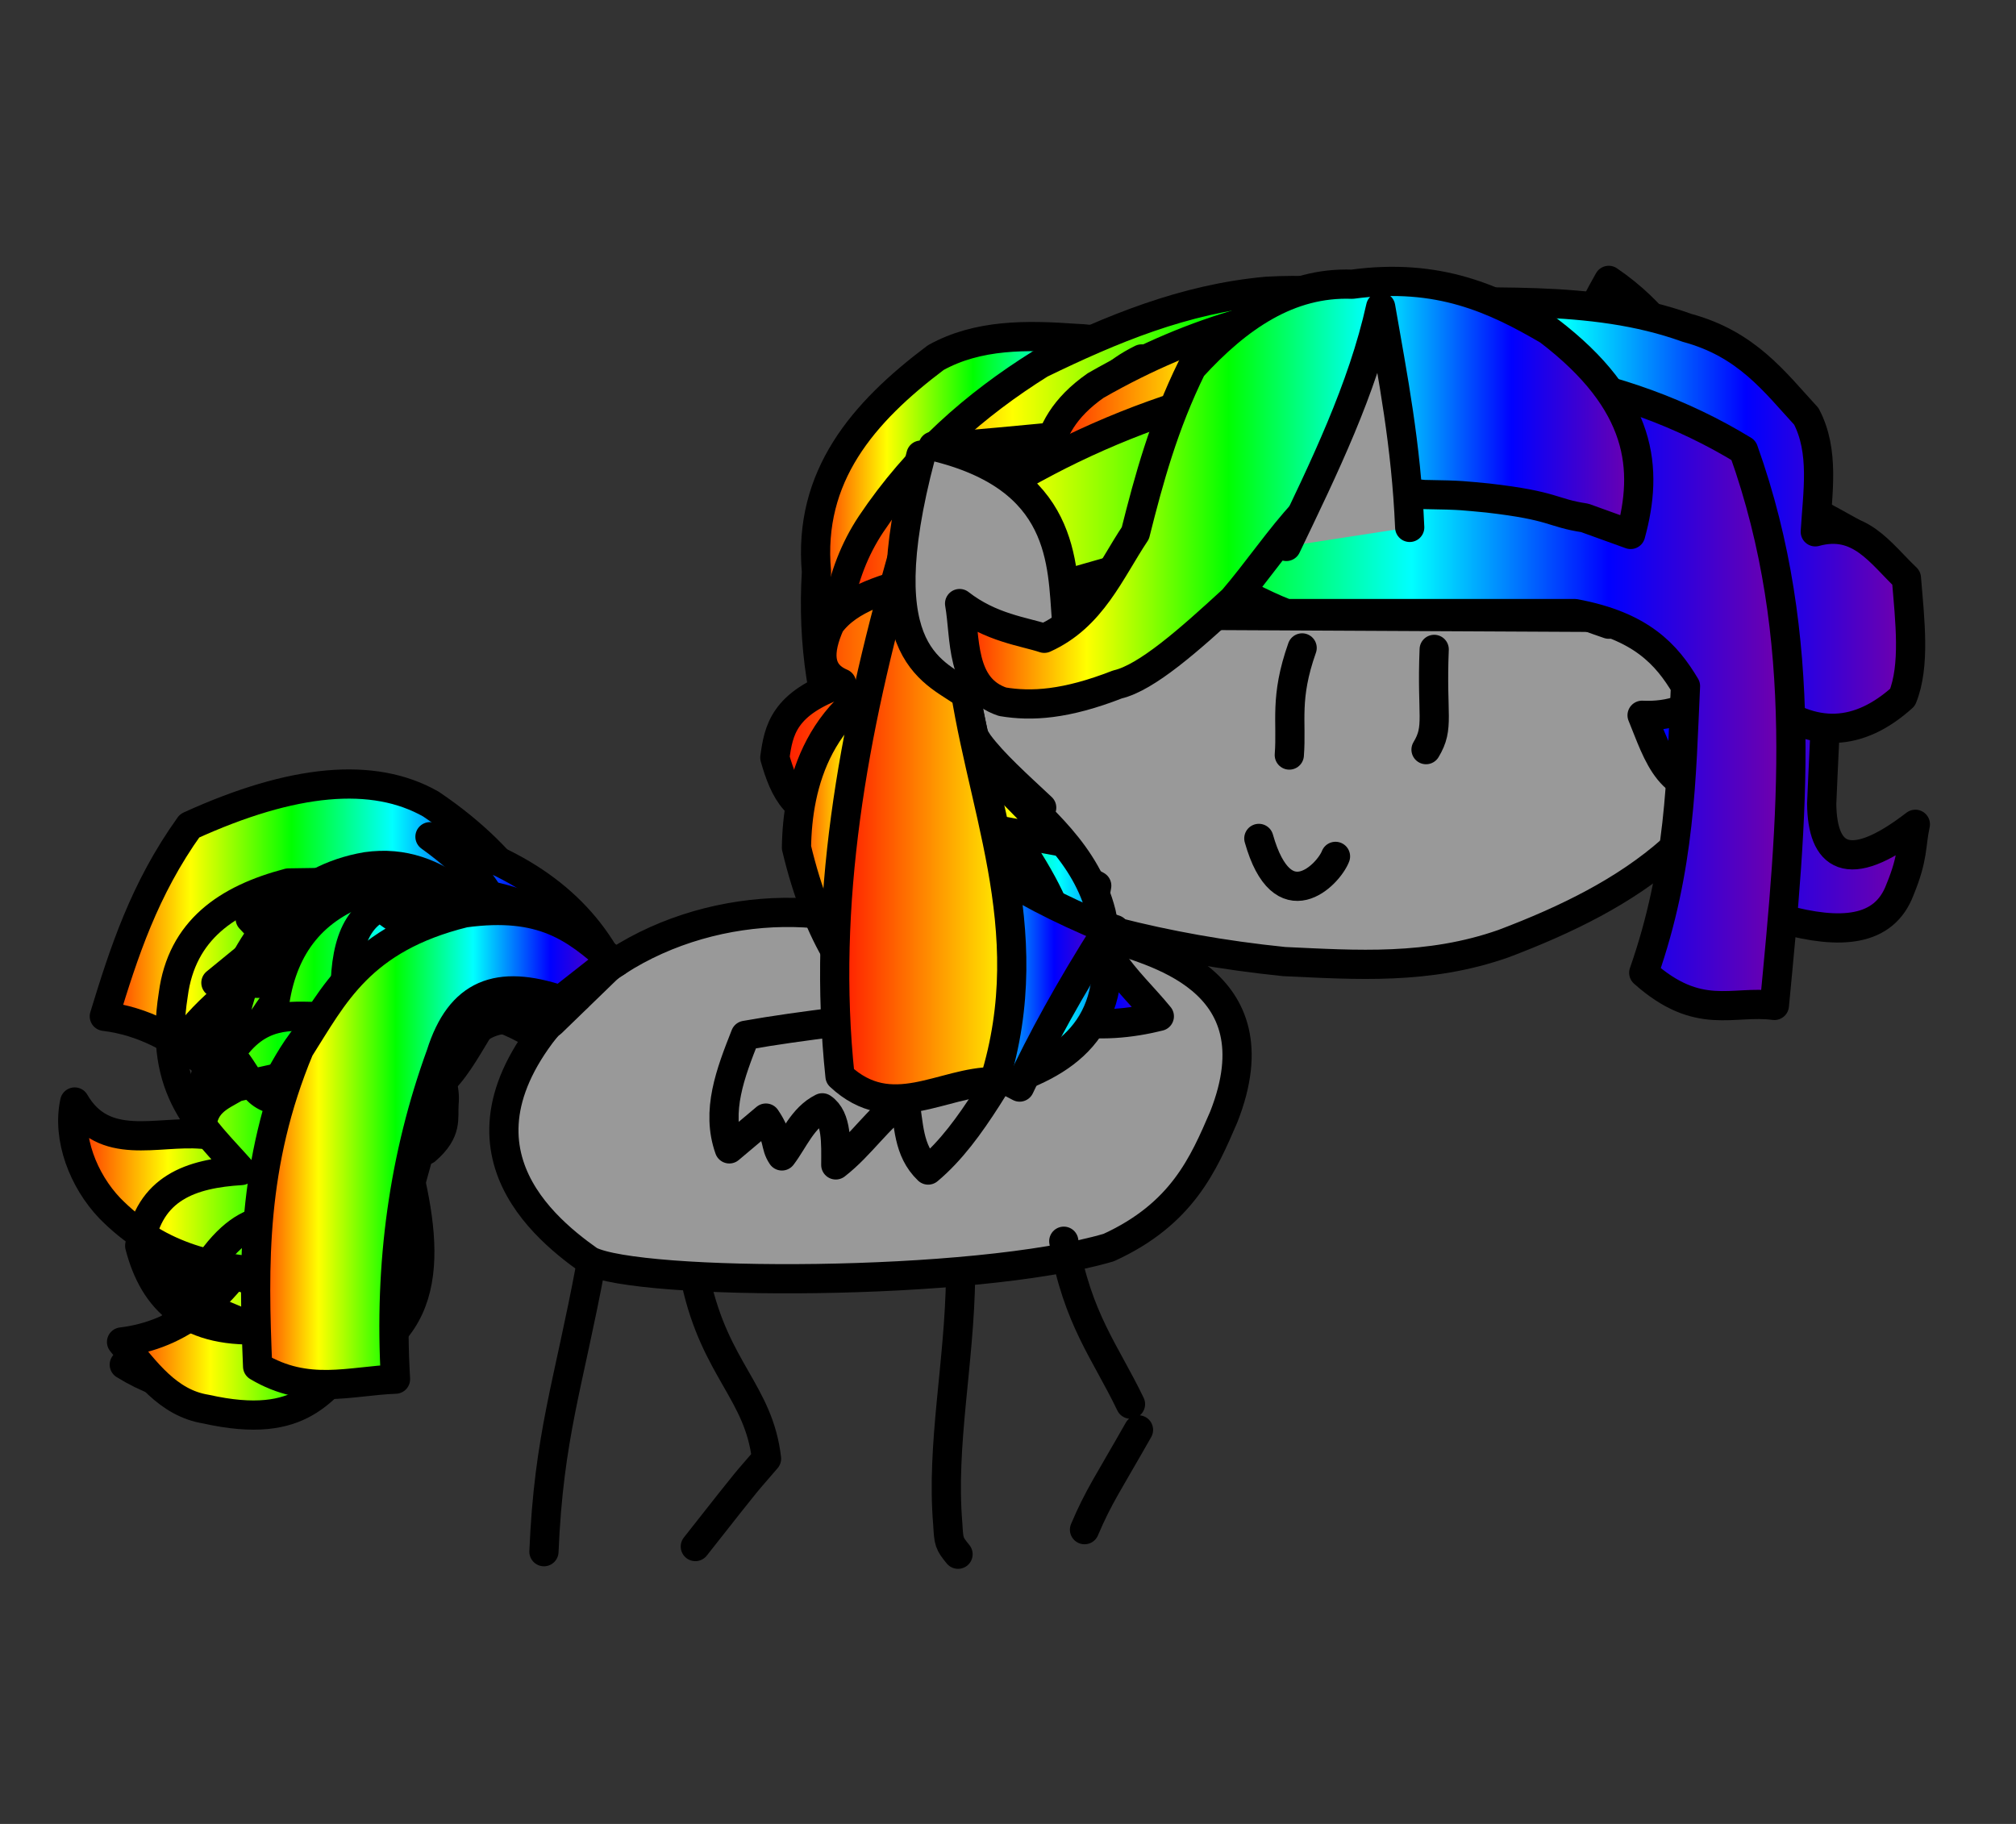 <?xml version="1.0" encoding="UTF-8" standalone="no"?>
<svg xmlns:dc="http://purl.org/dc/elements/1.1/" xmlns:cc="http://creativecommons.org/ns#" xmlns:rdf="http://www.w3.org/1999/02/22-rdf-syntax-ns#" xmlns:svg="http://www.w3.org/2000/svg" xmlns="http://www.w3.org/2000/svg" xmlns:xlink="http://www.w3.org/1999/xlink" xmlns:sodipodi="http://sodipodi.sourceforge.net/DTD/sodipodi-0.dtd" xmlns:inkscape="http://www.inkscape.org/namespaces/inkscape" width="2100" height="1900" viewBox="0 0 210 190" version="1.1" inkscape:version="0.92.2 (5c3e80d, 2017-08-06)">
  <rect x="0" y="0" width="210" height="190" fill="#333333" stroke="none"/>
  <title>Stick Pony Template</title>
  <sodipodi:namedview pagecolor="#ffffff" bordercolor="#666666" borderopacity="0.0" inkscape:pageopacity="0.0" inkscape:pageshadow="2" inkscape:zoom="1.4" inkscape:cx="433.98069" inkscape:cy="370.42187" inkscape:document-units="mm" inkscape:current-layer="layer15" showgrid="false" units="px" inkscape:window-width="1920" inkscape:window-height="1025" inkscape:window-x="1276" inkscape:window-y="-4" inkscape:window-maximized="1" inkscape:snap-global="false" showguides="false"/>
  <defs>
    <style type="text/css">
      <![CDATA[
        .coat {
          fill: #999;
        }
      ]]>
    </style>
    
    <linearGradient id="gradient-mane">
      <stop style="stop-color: #F00" offset="0"></stop>
      <stop style="stop-color: #FF0" offset="0.2"></stop>
      <stop style="stop-color: #0F0" offset="0.4"></stop>
      <stop style="stop-color: #0FF" offset="0.6"></stop>
      <stop style="stop-color: #00F" offset="0.8"></stop>
      <stop style="stop-color: #8000a0" offset="1"></stop>
    </linearGradient>
    <linearGradient id="gradient-tail" xlink:href="#gradient-mane"/>
    
    <linearGradient xlink:href="#gradient-mane" id="nerdy-mane-1"    x1="92.307" y1="87.398" x2="122.285" y2="87.398" gradientUnits="userSpaceOnUse"/>
    <linearGradient xlink:href="#gradient-mane" id="nerdy-mane-2"    x1="107.808" y1="56.428" x2="175.012" y2="56.428" gradientUnits="userSpaceOnUse"/>
    <linearGradient xlink:href="#gradient-tail" id="nerdy-tail"      x1="9.346" y1="99.77" x2="61.903" y2="99.77" gradientUnits="userSpaceOnUse"/>
    <linearGradient xlink:href="#gradient-mane" id="mighty-mane-1"   x1="83.637" y1="167.612" x2="128.474" y2="167.612" gradientUnits="userSpaceOnUse" gradientTransform="translate(-0.212,-93.771)"/>
    <linearGradient xlink:href="#gradient-mane" id="mighty-mane-2"   x1="98.438" y1="51.516" x2="172.222" y2="51.516" gradientUnits="userSpaceOnUse"/>
    <linearGradient xlink:href="#gradient-tail" id="mighty-tail"     x1="23.126" y1="117.389" x2="59.853" y2="117.389" gradientUnits="userSpaceOnUse"/>
    <linearGradient xlink:href="#gradient-mane" id="soft-mane"       x1="88.281" y1="71.868" x2="201.038" y2="71.868" gradientUnits="userSpaceOnUse"/>
    <linearGradient xlink:href="#gradient-tail" id="soft-tail"       x1="11.424" y1="118.556" x2="61.43" y2="118.556" gradientUnits="userSpaceOnUse"/>
    <linearGradient xlink:href="#gradient-mane" id="fast-mane"       x1="146.606" y1="34.101" x2="102.248" y2="100.143" gradientUnits="userSpaceOnUse"/>
    <linearGradient xlink:href="#gradient-tail" id="fast-tail"       x1="29.825" y1="96.96" x2="44.236" y2="110.565" gradientUnits="userSpaceOnUse"/>
    <linearGradient xlink:href="#gradient-mane" id="weird-mane"      x1="85.323" y1="66.124" x2="186.138" y2="66.124" gradientUnits="userSpaceOnUse"/>
    <linearGradient xlink:href="#gradient-tail" id="weird-tail"      x1="11.141" y1="117.278" x2="65.116" y2="117.278" gradientUnits="userSpaceOnUse"/>
    <radialGradient xlink:href="#gradient-mane" id="hard-mane"       cx="136.318" cy="71.842" fx="136.318" fy="71.842" r="48.259" gradientTransform="matrix(1,0,0,0.675,0,23.313)" gradientUnits="userSpaceOnUse"/>
    <linearGradient xlink:href="#gradient-tail" id="hard-tail"       x1="16.631" y1="114.989" x2="60.486" y2="114.989" gradientUnits="userSpaceOnUse"/>
    <linearGradient xlink:href="#gradient-mane" id="comfy-mane"      x1="79.194" y1="68.642" x2="197.43" y2="68.642" gradientUnits="userSpaceOnUse"/>
    <linearGradient xlink:href="#gradient-tail" id="comfy-tail"      x1="6.047" y1="113.501" x2="63.273" y2="113.501" gradientUnits="userSpaceOnUse"/>
    <linearGradient xlink:href="#gradient-mane" id="precious-mane-1" x1="107.124" y1="53.607" x2="200.573" y2="53.607" gradientUnits="userSpaceOnUse"/>
    <linearGradient xlink:href="#gradient-mane" id="precious-mane-2" x1="81.444" y1="91.272" x2="116.899" y2="91.272" gradientUnits="userSpaceOnUse"/>
    <linearGradient xlink:href="#gradient-tail" id="precious-tail"   x1="13.031" y1="115.237" x2="65.777" y2="115.237" gradientUnits="userSpaceOnUse"/>
    <linearGradient xlink:href="#gradient-mane" id="simple-mane"     x1="85.425" y1="76.289" x2="188.08" y2="76.289" gradientUnits="userSpaceOnUse"/>
    <linearGradient xlink:href="#gradient-tail" id="simple-tail"     x1="25.109" y1="119.567" x2="65.399" y2="119.567" gradientUnits="userSpaceOnUse"/>
  </defs>
  <g style="stroke:#000000;stroke-width:3.043;stroke-linecap:round;stroke-linejoin:round">
    <path id="body" class="coat" d="M 93.644,97.461 C 84.479,93.056 69.814,94.541 60.571,103.036 c -15.678,14.941 -4.685,24.398 0.826,28.283 5.099,2.674 40.096,2.757 54.094,-1.359 7.673,-3.508 9.878,-8.733 11.981,-13.6 5.789,-14.671 -8.145,-17.3 -11.717,-18.71 -7.557,-2.28 -12.939,-3.263 -22.112,-0.189 z"/>
    <path id="ear-2" class="coat" d="m 174.956,59.758 c 3.365,-1.8 8.079,-15.077 -5.055,-24.946 -5.625,5.234 -6.014,12.562 -6.756,19.749"/>
    <path id="head" class="coat" d="m 116.262,97.094 c 5.326,1.364 11.111,2.422 17.506,3.074 7.51,0.344 14.996,0.894 22.852,-1.871 6.592,-2.495 12.687,-5.487 17.506,-9.755 2.95,-4.272 5.305,-9.073 5.078,-16.17 -0.962,-5.183 -1.155,-10.658 -6.147,-14.833 -4.257,-2.694 -8.424,-4.027 -15.039,-5.133 -9.905,-1.424 -18.991,-0.867 -25.446,-0.234 -7.481,1.524 -13.947,4.057 -20.453,7.125 -4.972,3.137 -8.448,7.924 -11.76,13.076 -1.791,3.245 -2.11,6.195 -2.138,9.087 0.639,2.457 1.067,4.967 3.074,7.083 4.814,2.951 7.939,6.867 14.967,8.553 z"/>
    
    <g id="lines" style="fill:none">
      <path id="leg2" d="m 72.497,133.509 c 2.026,9.195 6.548,11.515 7.35,18.442 -2.561,3.007 -0.856,0.815 -7.417,9.154"/>
      <path id="leg1" d="m 61.539,131.839 c -2.323,12.435 -4.372,17.735 -4.878,29.801"/>
      <path id="leg3" d="m 100.063,132.908 c -0.111,9.087 -2.037,17.578 -1.336,25.858 0.105,1.875 0.132,1.99 1.069,3.14"/>
      <path id="leg4" d="m 110.81,129.3 c 1.438,8.157 4.343,11.537 6.949,16.972 m 0.834,2.68 c -3.115,5.496 -4.175,6.964 -5.623,10.395"/>
      <path id="eye1" d="m 135.639,67.494 c -1.858,5.253 -1.065,7.651 -1.336,11.159"/>
      <path id="eye2" d="m 148.545,78.09 c 1.433,-2.378 0.563,-3.47 0.85,-10.442"/>
      <path id="mouth" d="m 131.129,87.339 c 2.461,8.703 7.253,3.768 7.985,1.871"/>
      <path id="wing" d="m 97.152,105.179 c -6.463,0.912 -13.532,1.599 -19.511,2.673 -1.557,3.942 -3.074,7.884 -1.67,11.827 l 3.809,-3.207 c 1.401,2.067 0.904,2.826 1.67,3.942 1.26,-1.66 2.149,-3.991 4.209,-5.011 1.545,1.033 1.41,3.707 1.403,5.947 2.676,-2.082 4.357,-4.864 7.149,-6.815 0.493,2.549 0.326,5.297 2.472,7.35 4.779,-3.999 7.704,-10.682 11.693,-16.103"/>
    </g>
    
    <path class="nerdy mane" style="fill:url(#nerdy-mane-1)" d="M 120.763,105.871 C 117.522,101.898 112.973,98.612 114.243,92.264 98.817,84.232 98.682,76.2 99.313,68.168 l -1.89,0.094 c -3.997,7.83 -5.728,17.359 0.283,32.695 10.222,6.263 17.084,6.4 23.057,4.914 z"/>
    <path class="nerdy mane" style="fill:url(#nerdy-mane-2)" d="m 115.188,67.318 c 23.501,-10.86 41.819,-8.763 58.303,-2.079 -1.152,-5.825 -2.363,-11.655 -16.064,-18.71 -6.804,-1.312 -13.985,-1.643 -20.978,1.039 -2.043,0.311 -3.939,0.474 -5.481,0.283 -6.457,1.962 -14.624,1.82 -21.639,7.182 1.46,4.259 3.661,8.271 5.859,12.284 z"/>
    <path class="nerdy tail" style="fill:url(#nerdy-tail)" d="M 30.144,117.872 C 24.926,100.915 39.001,89.222 60.382,102.753 56.832,96.351 54.011,89.918 44.885,83.76 38.9,80.358 30.522,81.114 19.749,86.027 c -4.741,6.615 -6.855,13.229 -8.882,19.844 8.229,0.995 13.077,7.625 19.277,12.001 z"/>
    
    <path class="mighty mane" style="fill:url(#mighty-mane-1)" d="m 89.591,106.21 c 4.292,5.253 9.659,6.473 15.368,6.414 7.147,-2.373 12.16,-6.642 9.755,-17.506 -1.551,-6.153 -6.273,-9.928 -10.557,-14.032 -1.918,-1.583 -3.555,-3.82 -4.41,-7.884 l 1.871,-14.299 8.152,0.267 c 7.99,-2.695 8.377,-3.11 9.488,-3.742 l 7.484,-8.553 c -2.296,-2.963 -3.279,-5.488 -7.484,-9.087 -1.769,-1.165 -3.377,-2.41 -7.216,-2.539 -5.114,-0.365 -10.155,-0.438 -14.566,2.005 -7.597,5.712 -13.32,12.36 -12.428,22.317 -0.447,7.429 0.581,14.531 3.341,21.248 2.141,3.863 4.744,5.878 7.216,8.419 3.806,4.139 10.012,7.855 2.272,14.032 -3.35,2.368 -5.384,3.214 -8.285,2.94 z"/>
    <path class="mighty tail" style="fill:url(#mighty-tail)" d="m 55.592,107.718 c -9.183,-5.479 -15.457,-1.309 -15.234,6.214 2.808,10.053 6.166,20.367 -0.535,25.925 -5.375,2.506 -10.349,1.813 -14.833,-2.806 6.446,-1.55 7.27,-8.12 3.742,-18.575 -2.795,-6.601 -4.626,-11.997 -3.875,-14.165 1.969,-7.328 7.866,-9.644 14.967,-10.424 4.602,-0.605 9.214,-1.059 14.165,3.742 1.958,2.281 3.629,4.445 4.343,6.548 -0.42,0.592 -1.788,1.707 -2.74,3.541 z"/>
    
    <path class="soft mane" style="fill:url(#soft-mane)" d="m 89.803,101.37 c 3.866,10.067 17.469,7.688 20.847,1.737 -0.265,-4.124 2.318,-5.515 -6.281,-17.64 -3.435,-0.916 -4.46,-6.049 -5.078,-11.893 0.691,-6.244 6.34,-9.784 10.691,-14.032 2.483,-1.796 4.055,-4.685 8.152,-4.544 2.287,0.134 4.885,0.267 7.884,0.401 3.752,-0.21 8.571,-2.198 13.363,-4.143 10.418,-2.178 13.886,1.115 20.713,2.138 6.365,1.474 10.537,5.142 15.635,7.884 6.249,7.331 3.917,13.148 4.677,19.511 1.126,5.262 0.308,11.334 5.345,14.967 5.916,1.614 10.507,1.35 12.161,-3.074 1.43,-3.465 1.122,-4.614 1.604,-6.815 -7.143,5.508 -9.7,3.259 -9.755,-2.138 0.317,-7.84 0.881,-15.68 0.535,-23.52 -1.554,-7.589 -3.09,-15.185 -12.294,-19.644 -7.189,-2.608 -14.092,-4.736 -25.658,-5.078 -9.533,0.375 -16.793,3.021 -25.257,5.479 -6.22,3.107 -12.989,5.114 -18.575,9.488 -6.32,4.402 -10.962,9.853 -14.433,16.036 -4.23,5.984 -1.858,11.601 0.134,17.239 2.308,4.187 4.15,8.374 5.746,12.562 -0.552,3.512 -1.595,6.088 -10.156,5.078 z"/>
    <path class="soft tail" style="fill:url(#soft-tail)" d="m 56.98,106.155 c -2.613,-2.083 -5.105,-3.17 -8.221,-2.74 -10.029,5.254 -3.71,27.447 -12.19,31.656 -0.808,-1.724 -1.226,-7.928 -1.795,-12.284 -0.957,4.687 -1.514,9.575 -3.402,13.796 -4.756,4.83 -8.609,11.593 -18.426,5.575 3.442,-3.53 7.548,-2.229 9.355,-17.67 0.483,-7.25 1.416,-14.519 7.843,-22.017 l -7.654,-0.095 c 5.585,-4.516 10.955,-9.584 18.237,-9.733 8.17,-0.284 12.262,6.198 19.182,10.489 z"/>
    
    <path class="fast mane" style="fill:url(#fast-mane)" d="m 110.783,58.34 c 4.544,-0.29 7.463,1.34 10.691,2.606 1.649,-1.164 1.623,-2.785 1.336,-4.477 5.068,1.677 10.232,3.758 12.228,2.673 0.882,-1.292 -0.146,-1.849 0.401,-3.14 4.881,1.011 9.676,3.236 13.698,5.279 2.464,0.696 3.694,0.898 5.345,1.27 0.154,-2.304 -0.817,-4.113 -1.336,-6.08 9.803,1.623 19.326,7.193 27.662,7.484 -1.415,-1.965 -2.839,-3.926 -4.009,-6.014 4.264,-3.496 12.894,0.497 16.046,-2.516 -9.818,-5.482 -20.996,-10.941 -29.142,-14.99 -7.412,-2.061 -14.363,-5.351 -22.451,-5.613 -4.689,-0.774 -9.727,-1.349 -14.7,-0.134 -7.035,1.96 -11.233,4.583 -15.07,7.955 -3.856,3.33 -7.538,7.196 -11.225,10.958 -3.609,5.434 -7.259,10.975 -10.966,16.398 -2.588,4.28 -4.167,8.775 -3.274,14.433 1.244,4.217 2.666,8.957 6.057,12.531 2.928,1.845 2.905,3.907 12.428,4.41 3.227,0.151 6.387,-0.361 9.488,-1.47 1.482,-0.256 1.577,-1.897 2.138,-3.074 -3.866,-1.306 -7.855,-2.539 -9.889,-4.944 -2.559,-1.245 -3.932,-4.184 -4.733,-7.941 l 7.004,0.19 c -2.532,-2.371 -5.042,-4.613 -6.579,-6.69 -1.078,-1.77 -2.416,-3.133 -2.909,-5.872 l 4.93,-8.67 c 3.472,-2.413 4.319,-3.045 6.83,-4.56 z"/>
    <path class="fast tail" style="fill:url(#fast-tail)" d="m 59.133,104.177 c -2.188,-0.094 -4.551,-0.364 -6.414,-0.134 -2.516,0.907 -4.26,7.148 -7.751,9.555 -0.312,-0.695 -0.29,-2.978 -0.601,-4.544 -5.72,2.853 -4.467,7.732 -5.212,11.559 l -2.673,-3.474 c -1.885,3.929 -0.221,8.317 -2.138,11.76 -1.126,-0.002 -2.951,-1.686 -4.41,-4.343 -1.822,3.279 -0.954,6.907 -1.47,10.023 -1.696,-1.413 -2.437,-3.971 -3.274,-6.414 l -3.541,3.341 c 0.262,-3.074 0.66,-6.214 0.401,-9.288 l -3.742,2e-5 c 1.291,-4.977 5.431,-9.289 6.214,-15.101 l -5.412,1.403 c 2.344,-3.561 6.718,-6.474 10.023,-9.555 l -3.074,-3.274 c 6.899,-2.761 12.162,1.018 17.907,2.873 l 0.535,-4.076 c 5.874,0.464 11.292,3.811 16.638,7.617 z"/>
    
    <path class="weird mane" style="fill:url(#weird-mane)" d="m 110.783,103.041 c -1.467,-2.488 -3.84,-4.674 -3.341,-7.818 0.609,-3.259 -0.569,-6.072 -2.806,-8.619 l 5.813,1.069 -10.156,-10.357 0.267,-8.285 6.348,-5.212 c 8.664,-2.44 16.751,-4.974 26.192,-6.815 5.457,-0.754 10.55,-0.515 16.123,0.303 5.642,2.409 11.873,5.52 18.355,7.715 6.451,-0.476 13.372,0.161 16.571,-8.018 l 0.468,-11.426 -3.408,-1.604 c -3.537,4.15 -7.49,7.675 -12.094,10.223 0.739,-6.746 2.55,-13.401 4.343,-19.444 -1.543,-2.016 -3.447,-3.886 -5.88,-5.546 -3.706,6.496 -5.731,12.783 -8.085,19.11 -1.41,-6.113 -4.19,-11.897 -9.689,-14.633 -4.619,-2.619 -10.549,-3.751 -17.84,-3.341 -8.624,0.776 -16.195,3.958 -23.587,7.55 -6.796,4.251 -12.856,9.56 -17.64,16.704 -3.485,5.241 -4.277,11.492 -3.742,18.241 0.81,5.761 0.485,11.77 5.679,17.439 2.981,3.018 7.398,5.38 11.225,9.488 3.164,1.236 4.668,2.196 6.882,3.274 z"/>
    <path class="weird tail" style="fill:url(#weird-tail)" d="m 57.452,106.533 c -4.097,-0.278 -8.239,-2.513 -12.095,7.56 -2.666,9.034 -4.66,17.732 -8.221,27.214 -3.568,3.191 -5.436,7.779 -15.686,5.481 -3.949,-0.631 -6.299,-3.927 -8.788,-6.993 5.952,-0.708 10.993,-4.491 14.93,-12.001 0.346,-6.126 0.693,-14.293 1.039,-23.435 0.894,-5.885 4.051,-9.864 9.733,-11.717 3.303,1.005 6.292,1.036 11.812,1.512 0.22,1.052 0.441,1.837 0.661,2.646 2.244,-2.386 -1.785,-6.586 -6.048,-9.638 8.999,2.363 15.349,6.772 18.804,13.418 z"/>
    
    <path class="hard mane" style="fill:url(#hard-mane)" d="m 100.542,72.609 c 2.197,9.449 3.717,18.899 6.615,28.348 -5.446,2.479 -11.129,3.302 -17.576,-1.228 1.512,-5.922 3.569,-9.661 4.536,-17.765 l 1.512,-28.254 4.063,-7.276 c 22.93,-1.929 44.826,-5.098 68.886,-5.67 14.12,6.361 16.498,15.219 13.135,23.624 L 124.921,64.105 c -2.732,0.197 -6.517,0.853 -8.504,1.795 -2.552,-8.231 -5.556,-15.602 -13.135,-19.56 z"/>
    <path class="hard tail" style="fill:url(#hard-tail)" d="m 56.413,107.572 c -5.628,-4.363 -11.023,-5.754 -15.403,5.859 -2.597,10.818 -2.02,18.462 -1.417,26.08 -7.853,1.238 -14.754,-1.333 -21.356,-5.103 -0.58,-8.001 1.965,-18.736 5.386,-30.238 2.856,-7.289 7.173,-12.631 14.552,-13.891 7.797,-1.117 12.423,5.262 17.576,10.394 l 3.213,4.063 z"/>
    
    <path class="comfy mane" style="fill:url(#comfy-mane)" d="m 171.053,74.51 c 1.674,4.075 2.882,8.754 8.686,7.484 1.691,-1.048 1.481,-3.046 0.668,-5.345 1.952,0 3.046,0 4.276,0 4.225,-2.935 9.129,-4.362 11.225,-12.027 -1.586,-3.929 0.022,-9.455 -11.493,-8.419 4.04,-5.024 3.144,-8.468 0.935,-11.493 -7.6,-4.393 -14.953,-3.964 -22.05,1.47 -1.39,-4 -2.221,-8.559 -7.484,-8.686 -4.98,1.21 -11.852,0.433 -12.161,6.548 -0.161,-5.88 -3.162,-6.338 -6.014,-7.083 -5.116,1.572 -10.577,2.748 -10.762,7.278 -2.077,-3.588 -3.436,-6.27 -7.963,-6.845 -5.634,2.786 -5.736,6.466 -6.744,9.983 -6.314,-4.154 -6.438,0.768 -8.341,3.348 l -7.484,9.488 c -3.959,1.024 -7.899,2.064 -9.889,4.811 -1.248,2.819 -1.316,5.087 1.203,6.147 -6.059,2.095 -6.557,4.916 -6.949,7.751 0.958,3.361 2.27,6.392 6.949,6.281 -2.746,2.366 -3.806,5.03 -2.272,8.152 2.233,1.32 3.955,3.972 7.35,2.272 0.713,2.097 1.473,4.171 5.88,4.544 8.296,1.054 7.02,-3.504 8.553,-6.414 -3.72,-2.48 -7.993,-4.187 -10.557,-8.285 -2.612,-3.92 -2.773,-7.84 -1.871,-11.76 1.157,-3.141 3.633,-5.622 6.281,-8.018 5.815,-2.797 11.603,-5.707 17.907,-6.548 5.611,-2.465 11.376,-3.691 17.239,-4.143 7.37,0.801 15.816,-0.648 23.787,2.138 l 3.074,1.203 c 0.95,-2.431 2.44,-3.601 4.143,-4.276 3.168,-1.669 5.873,-1.485 8.285,-0.134 2.219,1.899 4.548,3.716 4.811,7.083 0.38,3.827 -0.196,6.936 -0.802,10.023 -2.806,2.881 -5.613,3.603 -8.419,3.475 z"/>
    <path class="comfy tail" style="fill:url(#comfy-tail)" d="m 60.136,103.909 -10.29,-0.935 c -0.642,-0.506 -0.968,-0.382 -1.937,-1.544 -0.032,-0.614 -0.606,-1.228 0.331,-1.843 1.103,-0.269 1.429,0.396 1.654,1.181 -0.236,1.783 -0.472,4.347 -0.709,6.52 -1.382,2.492 -2.512,2.215 -3.733,2.929 0,0 -3.722,0.49 -3.874,0.378 -0.638,-0.473 -1.094,-3.305 -0.142,-2.882 0.898,-0.343 1.795,-0.997 2.693,0.189 -0.091,2.867 2.44,3.702 2.126,7.087 -0.115,1.488 0.408,2.828 -1.89,4.819 -2.9,0.743 -4.025,-0.09 -6.372,0.099 -1.465,-0.724 -1.891,-1.046 -1.424,-2.297 1.901,-1.313 3.488,-0.397 4.334,0.401 2.441,4.334 0.547,3.74 0.485,5.577 -3.916,4.33 -8.386,7.273 -13.371,8.93 -6.044,-0.303 -11.779,-1.754 -16.584,-6.662 -2.749,-2.88 -4.466,-7.287 -3.653,-11.058 3.038,5.248 8.589,2.958 13.244,3.357 -0.157,-3.237 1.868,-3.897 3.591,-4.914 l 4.488,-0.992 c 1.891,0.185 1.763,1.127 2.362,1.795 -0.803,0.173 0.982,0.922 -2.41,0.52 -2.792,-0.12 -3.402,-3.149 -5.103,-4.725 2.925,-4.559 6.482,-3.957 9.174,-3.941 l 4.433,-0.547 c 0.211,0.566 0.756,1.065 0.142,1.795 -0.896,-0.346 -1.8,-0.693 -1.654,-1.039 -0.372,-5.593 0.241,-10.106 3.591,-11.623 1.508,1.131 2.995,2.288 5.197,2.551 l 3.307,-1.843 c 12.212,2.756 9.35,4.306 13.607,6.426 z"/>
    
    <path class="precious mane" style="fill:url(#precious-mane-1)" d="m 180.808,61.948 c 1.148,3.944 2.178,7.652 3.074,11.092 5.024,3.994 9.779,3.668 14.299,-0.401 1.326,-3.291 0.778,-7.92 0.401,-12.428 -2.692,-2.544 -4.888,-6.082 -9.488,-4.811 0.243,-4.132 0.977,-8.374 -0.935,-12.027 -3.328,-3.617 -6.2,-7.538 -12.428,-9.221 -10.068,-3.636 -21.182,-2.387 -31.939,-2.806 -9.219,0.373 -18.94,2.667 -29.667,8.82 -6.601,4.622 -5.013,9.873 -5.479,14.967 l 1.336,2.138 c 7.227,-2.402 12.888,-5.326 22.852,-6.815 7.465,-0.387 14.598,-1.173 23.252,-0.134 6.256,0.971 11.124,3.884 16.17,6.548 5.581,2.592 6.059,3.653 9.087,5.479"/>
    <path class="precious mane" style="fill:url(#precious-mane-2)" d="m 95.817,69.302 c -10.712,3.599 -12.757,12.53 -12.851,18.993 4.522,18.992 14.636,20.32 23.246,24.946 2.245,-4.786 5.159,-10.146 9.166,-16.442 C 94.856,88.313 90.419,79.046 95.817,69.302 Z"/>
    <path class="precious tail" style="fill:url(#precious-tail)" d="m 64.256,100.201 c -6.878,-3.655 -6.381,-8.802 -34.207,-8.221 -6.405,1.688 -11.12,4.912 -12.001,11.623 -1.604,10.077 3.116,13.83 7.087,18.332 -5.222,0.322 -9.607,1.776 -10.583,7.843 1.465,5.653 5.076,9.32 13.324,8.693 l 4.819,-4.914 c -4.205,-0.001 -8.762,0.413 -10.3,-2.74 4.563,-5.882 8.138,-3.21 12.001,-3.024 l 2.646,-6.426 c -3.77,-1.882 -7.724,-3.594 -8.315,-8.41 2.33,-4.036 4.162,-8.267 12.095,-10.111 6.254,-1.884 11.336,1.212 16.631,3.402 2.07,-2.062 3.617,-4.209 6.804,-6.048 z"/>
    
    <path class="simple mane" style="fill:url(#simple-mane)" d="M 87.501,112.108 C 85.597,94.154 88.811,76.2 93.927,58.246 118.521,37.423 156.179,31.332 181.618,46.907 c 7.014,19.607 5.038,38.714 3.213,57.83 -4.369,-0.579 -7.88,1.703 -13.607,-3.402 3.845,-10.98 3.903,-20.338 4.347,-29.86 -1.955,-3.275 -4.597,-6.275 -11.528,-7.56 h -30.049 c -5.39,-2.054 -9.52,-5.873 -17.198,-4.725 l -7.938,2.268 -8.693,7.749 c 1.696,14.339 8.419,27.338 3.402,43.467 -5.355,-0.036 -10.709,4.435 -16.064,-0.567 z"/>
    <path class="simple tail" style="fill:url(#simple-tail)" d="m 26.836,142.346 c 5.165,3.085 9.663,1.493 14.363,1.323 -0.706,-12.037 0.895,-23.304 4.725,-33.829 2.01,-6.353 5.935,-7.87 12.473,-5.67 l 5.292,-4.158 c -3.765,-3.291 -7.137,-6.029 -15.308,-4.914 -10.857,2.675 -13.634,8.582 -17.198,14.174 -4.997,11.992 -4.781,22.562 -4.347,33.073 z"/>
    
    <g id="ear-1">
      <path style="stroke:none" class="coat" d="m 95.93,47.811 -1.938,8.753 1.136,9.622 4.076,5.345 4.076,1.67 7.951,-5.212 v -7.016 l -2.138,-6.949 -3.742,-4.009 -7.283,-3.207 z"/>
      <path style="fill:none" d="M 111.098,64.649 C 110.621,58.663 110.994,49.742 97.2,46.474"/>
      <path style="fill:none" d="M 100.808,72.466 C 97.631,69.936 90.256,68.764 95.93,47.41"/>
    </g>
    
    <path class="mighty mane" style="fill:url(#mighty-mane-2)" d="m 169.858,55.674 c 1.859,-6.784 1.325,-13.721 -8.561,-21.255 -5.543,-3.24 -11.43,-6.037 -20.446,-4.811 -6.568,-0.247 -11.893,3.413 -16.704,8.686 -2.907,5.904 -4.461,11.583 -5.88,17.239 -2.657,3.99 -4.529,8.724 -9.488,10.958 -2.082,-0.697 -5.584,-1.085 -8.82,-3.618 0.635,3.587 0.038,8.758 4.473,10.229 3.007,0.507 6.593,0.298 11.964,-1.801 3.051,-0.705 7.491,-4.651 12.027,-8.82 2.45,-2.84 5.021,-6.624 7.35,-9.087 2.184,-1.262 4.339,-1.806 6.643,-1.894 2.208,-0.023 4.006,-0.232 5.92,0.013 4.143,0.06 4.138,0.139 6.618,0.362 7.056,0.809 6.613,1.542 10.132,2.076 z"/>
    
    <path id="horn" class="coat" d="m 133.993,56.923 c 3.929,-8.188 7.942,-16.417 9.827,-24.946 1.27,7.349 2.654,14.264 3.024,22.962"/>
  </g>
</svg>
